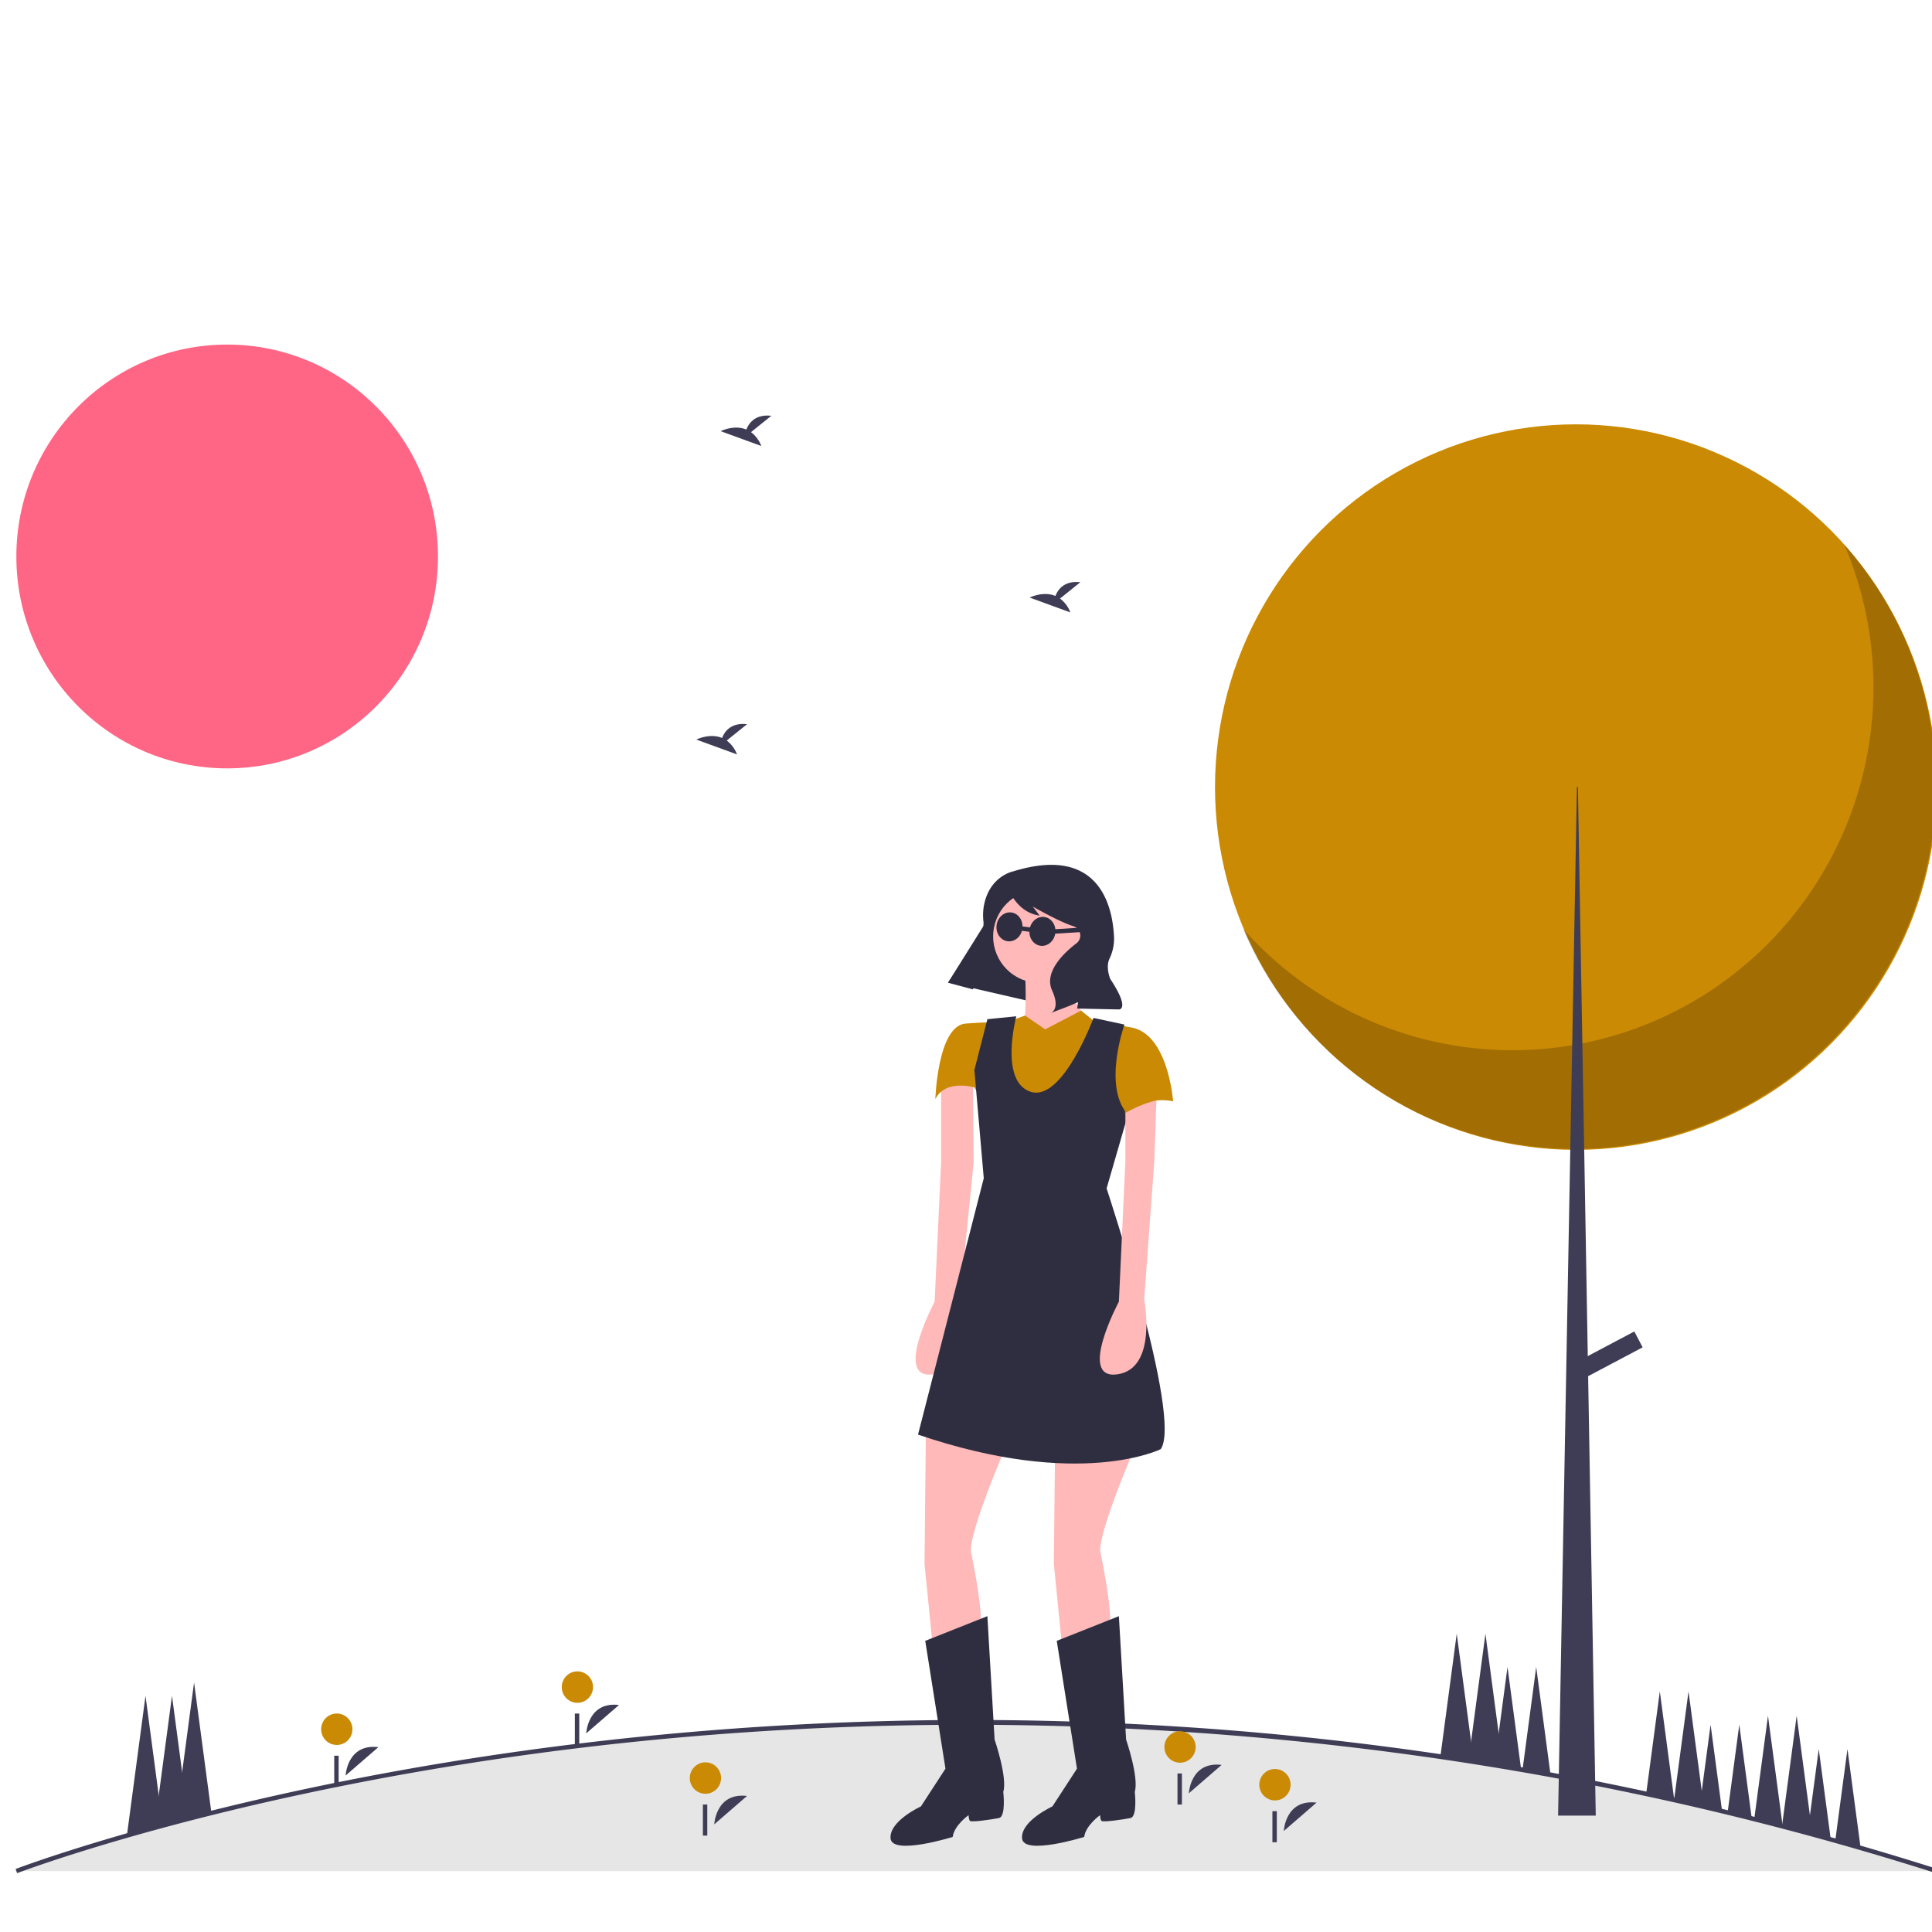 <?xml version="1.0" encoding="UTF-8" standalone="no"?>
<!-- Created with Inkscape (http://www.inkscape.org/) -->

<svg
   width="512.0px"
   height="512.0px"
   viewBox="0 0 512.0 512.0"
   version="1.1"
   id="SVGRoot"
   sodipodi:docname="nature.svg"
   inkscape:version="1.1.2 (1:1.1+202202050950+0a00cf5339)"
   xmlns:inkscape="http://www.inkscape.org/namespaces/inkscape"
   xmlns:sodipodi="http://sodipodi.sourceforge.net/DTD/sodipodi-0.dtd"
   xmlns="http://www.w3.org/2000/svg"
   xmlns:svg="http://www.w3.org/2000/svg">
  <sodipodi:namedview
     id="namedview1671"
     pagecolor="#ffffff"
     bordercolor="#666666"
     borderopacity="1.0"
     inkscape:pageshadow="2"
     inkscape:pageopacity="0.0"
     inkscape:pagecheckerboard="0"
     inkscape:document-units="px"
     showgrid="true"
     inkscape:zoom="0.73673541"
     inkscape:cx="202.92224"
     inkscape:cy="249.07178"
     inkscape:window-width="1920"
     inkscape:window-height="1000"
     inkscape:window-x="0"
     inkscape:window-y="44"
     inkscape:window-maximized="1"
     inkscape:current-layer="layer1">
    <inkscape:grid
       type="xygrid"
       id="grid1677" />
  </sodipodi:namedview>
  <defs
     id="defs1666" />
  <g
     inkscape:label="Layer 1"
     inkscape:groupmode="layer"
     id="layer1">
    <g
       id="g1881"
       transform="matrix(0.585,0,0,0.588,4.126,91.315)">
      <polygon
         points="90.359,674 80.859,603 71.359,674 "
         fill="#3f3d56"
         id="polygon1704" />
      <polygon
         points="80.359,680 70.859,609 61.359,680 "
         fill="#3f3d56"
         id="polygon1706" />
      <polygon
         points="68.359,680 58.859,609 49.359,680 "
         fill="#3f3d56"
         id="polygon1708" />
      <polygon
         points="662.359,652 652.859,581 643.359,652 "
         fill="#3f3d56"
         id="polygon1710" />
      <polygon
         points="675.359,652 665.859,581 656.359,652 "
         fill="#3f3d56"
         id="polygon1712" />
      <polygon
         points="685.359,667 675.859,596 666.359,667 "
         fill="#3f3d56"
         id="polygon1714" />
      <polygon
         points="698.359,667 688.859,596 679.359,667 "
         fill="#3f3d56"
         id="polygon1716" />
      <polygon
         points="754.359,678 744.859,607 735.359,678 "
         fill="#3f3d56"
         id="polygon1718" />
      <polygon
         points="767.359,678 757.859,607 748.359,678 "
         fill="#3f3d56"
         id="polygon1720" />
      <polygon
         points="763.749,652.74 763.859,651.87 767.859,622 772.239,654.75 774.359,670.58 775.889,682 759.829,682 760.369,678 "
         fill="#3f3d56"
         id="polygon1722" />
      <polygon
         points="776.349,655.74 780.859,622 785.679,658.04 785.679,658.05 787.089,668.58 788.889,682 772.829,682 774.359,670.58 "
         fill="#3f3d56"
         id="polygon1724" />
      <polygon
         points="793.859,618 799.699,661.62 800.359,666.58 802.419,682 785.299,682 787.089,668.58 788.409,658.73 "
         fill="#3f3d56"
         id="polygon1726" />
      <polygon
         points="806.859,618 812.859,662.87 813.179,665.21 815.419,682 798.299,682 800.359,666.58 800.979,661.95 "
         fill="#3f3d56"
         id="polygon1728" />
      <polygon
         points="816.859,633 821.469,667.49 823.359,681.58 823.419,682 810.299,682 812.569,665.05 812.859,662.87 "
         fill="#3f3d56"
         id="polygon1730" />
      <polygon
         points="834.989,671.31 836.419,682 823.299,682 823.359,681.58 825.109,668.5 829.859,633 "
         fill="#3f3d56"
         id="polygon1732" />
      <circle
         cx="95.859"
         cy="95.5"
         r="95.5"
         fill="#ff6584"
         id="circle1734" />
      <path
         d="M 1035.029,793.523 H 165.029 c 0,0 176.64,-67.87 436.81,-67.1 1.46,0 2.92,0.01 4.38,0.02 q 7.785,0.045 15.66,0.17 6.165,0.105 12.38,0.26 c 1.79,0.04 3.58,0.09 5.38,0.14 0.72,0.02 1.43,0.04 2.14,0.06 1.65,0.05 3.31,0.1 4.98,0.16 3.13,0.1 6.27,0.22 9.42,0.34 q 4.14,0.165 8.32,0.36 c 1.06,0.04 2.14,0.09 3.21,0.15 q 7.575,0.345 15.21,0.8 c 1.18,0.07 2.36,0.14 3.55,0.21 1.63,0.09 3.27,0.2 4.9,0.3 q 3.24,0.21 6.48,0.43 c 2.81,0.19 5.61,0.39 8.42,0.6 q 8.82,0.645 17.74,1.42 c 4.42,0.37 8.85,0.78 13.3,1.2 q 2.835,0.27 5.69,0.56 4.365,0.42 8.75,0.89 c 1.86,0.2 3.73,0.4 5.59,0.6 2.25,0.24 4.49,0.49 6.74,0.75 2.24,0.26 4.5,0.52 6.75,0.79 q 3.39,0.405 6.78,0.82 c 2.27,0.28 4.53,0.56 6.8,0.86 2.24,0.28 4.48,0.58 6.73,0.88 q 14.37,1.905 28.95,4.15 c 1.86,0.28 3.74,0.57 5.61,0.87 q 2.895,0.45 5.81,0.93 4.05,0.645 8.13,1.34 c 2.33,0.39 4.66,0.78 7,1.19 2.11,0.36 4.24,0.73 6.36,1.11 q 0.33,0.06 0.66,0.12 c 2.34,0.41 4.69,0.84 7.03,1.27 2.35,0.43 4.71,0.87 7.06,1.31 q 3.54,0.66 7.08,1.35 c 2.37,0.46 4.73,0.92 7.1,1.39 1.85,0.37 3.69,0.74 5.54,1.11 0.92,0.19 1.84,0.37 2.76,0.56 q 2.97,0.615 5.96,1.24 3.57,0.75 7.15,1.51 c 0.27,0.06 0.53,0.12 0.8,0.17 q 5.55,1.2 11.11,2.44 c 0.5,0.11 1.01,0.23 1.52,0.34 q 2.91,0.645 5.82,1.32 c 1.94,0.45 3.88,0.89 5.83,1.35 a 2.048,2.048 0 0 1 0.24,0.05 c 2.75,0.64 5.49,1.29 8.25,1.96 q 2.055,0.48 4.11,0.99 c 1.88,0.45 3.75,0.91 5.63,1.38 1.23,0.31 2.46,0.62 3.7,0.93 0.91,0.21 1.82,0.44 2.73,0.68 q 2.88,0.705 5.77,1.46 2.685,0.69 5.37,1.39 a 0.834,0.834 0 0 1 0.15,0.04 c 0.43,0.11 0.85,0.22 1.28,0.33 1.31,0.34 2.62,0.69 3.94,1.04 1.35,0.36 2.71,0.72 4.07,1.09 1.19,0.32 2.39,0.64 3.58,0.97 a 0.296,0.296 0 0 1 0.1,0.02 c 0.17,0.04 0.34,0.09 0.51,0.14 1.38,0.37 2.76,0.74 4.14,1.13 1.38,0.38 2.76,0.76 4.15,1.15 0.14,0.03 0.28,0.07 0.42,0.11 q 1.605,0.435 3.21,0.9 c 0,0 0,-0.01 0.01,0 0.61,0.16 1.22,0.34 1.83,0.51 q 2.445,0.69 4.89,1.39 c 1.05,0.3 2.11,0.6 3.16,0.91 2.93,0.85 5.87,1.7 8.81,2.57 2.94,0.87 5.89,1.75 8.83,2.64 1.77,0.53 3.53,1.07 5.3,1.62 q 2.49,0.75 4.98,1.53 c 2.48,0.77 4.97,1.54 7.45,2.33 z"
         transform="translate(-164.67,-105.523)"
         fill="#e6e6e6"
         id="path1736" />
      <path
         d="M 1034.727,794.477 C 788.494,716.529 565.218,720.682 421.272,737.892 265.325,756.536 166.368,794.08 165.387,794.457 l -0.718,-1.867 c 0.984,-0.378 100.173,-38.011 256.365,-56.685 a 1486.92,1486.92 0 0 1 276.89,-7.083 1444.325,1444.325 0 0 1 337.405,63.748 z"
         transform="translate(-164.67,-105.523)"
         fill="#3f3d56"
         id="path1738" />
      <circle
         cx="706.859"
         cy="199.451"
         r="163.5"
         fill="#ca8a04"
         id="circle1740" />
      <path
         d="M 993.15,195.769 A 163.513,163.513 0 0 1 720.711,368.812 163.514,163.514 0 1 0 993.15,195.769 Z"
         transform="translate(-164.67,-105.523)"
         opacity="0.2"
         id="path1742" />
      <polygon
         points="698.774,663 707.308,199.451 707.757,199.451 715.842,663 "
         fill="#3f3d56"
         id="polygon1744" />
      <rect
         x="882.309"
         y="545.732"
         width="8.085"
         height="30.544"
         transform="rotate(62.234,891.422,371.846)"
         fill="#3f3d56"
         id="rect1746" />
      <polygon
         points="450.189,243.422 422.456,287.501 471.331,298.686 491.981,259.738 "
         fill="#2f2e41"
         id="polygon1748" />
      <path
         d="m 613.093,602.687 c 0,0 -15.711,36.004 -15.711,46.478 0,0 6.219,28.476 4.255,36.331 l -6.874,14.729 -14.402,-5.892 -3.928,-39.277 0.655,-62.844 z"
         transform="translate(-164.67,-105.523)"
         fill="#ffb9b9"
         id="path1750" />
      <path
         d="m 621.93,387.317 c 0,0 1.309,21.602 -1.309,28.149 -2.618,6.546 9.819,18.984 9.819,18.984 l 19.639,-25.53 c 0,0 -13.092,-13.092 -9.819,-27.494 z"
         transform="translate(-164.67,-105.523)"
         fill="#ffb9b9"
         id="path1752" />
      <path
         d="m 583.962,439.032 v 34.695 l -2.946,63.171 c 0,0 -18.984,35.35 -0.655,32.731 18.329,-2.619 12.11,-33.713 12.11,-33.713 l 6.219,-61.862 -0.327,-37.641 z"
         transform="translate(-164.67,-105.523)"
         fill="#ffb9b9"
         id="path1754" />
      <path
         d="m 576.761,689.752 28.149,-11.129 3.273,55.643 c 0,0 5.892,17.02 3.928,23.566 0,0 1.309,11.129 -1.964,11.783 -3.273,0.655 -12.438,1.964 -13.092,1.309 -0.655,-0.655 -0.655,-2.618 -0.655,-2.618 0,0 -6.546,4.582 -7.201,9.819 0,0 -27.494,8.51 -28.149,0.655 -0.655,-7.855 13.747,-14.402 13.747,-14.402 l 11.129,-17.02 z"
         transform="translate(-164.67,-105.523)"
         fill="#2f2e41"
         id="path1756" />
      <path
         d="m 671.681,602.687 c 0,0 -15.711,36.004 -15.711,46.478 0,0 6.219,28.476 4.255,36.331 l -6.874,14.729 -14.402,-5.892 -3.928,-39.277 0.655,-62.844 z"
         transform="translate(-164.67,-105.523)"
         fill="#ffb9b9"
         id="path1758" />
      <path
         d="m 636.332,689.752 28.149,-11.129 3.273,55.643 c 0,0 5.892,17.02 3.928,23.566 0,0 1.309,11.129 -1.964,11.783 -3.273,0.655 -12.438,1.964 -13.092,1.309 -0.655,-0.655 -0.655,-2.618 -0.655,-2.618 0,0 -6.546,4.582 -7.201,9.819 0,0 -27.494,8.51 -28.149,0.655 -0.655,-7.855 13.747,-14.402 13.747,-14.402 l 11.129,-17.02 z"
         transform="translate(-164.67,-105.523)"
         fill="#2f2e41"
         id="path1760" />
      <circle
         cx="463.806"
         cy="266.737"
         r="20.948"
         fill="#ffb9b9"
         id="circle1762" />
      <path
         d="m 631.095,414.156 16.256,-8.442 7.311,5.823 c 0,0 17.675,-0.655 24.221,7.201 6.546,7.855 10.147,27.821 10.147,27.821 0,0 -21.602,-4.582 -18.984,13.747 l -3.928,-10.474 -3.6,8.837 -43.86,15.056 -19.639,-33.386 c 0,0 -13.092,-3.928 -17.675,5.237 0,0 0.982,-33.058 13.747,-34.04 8.585,-0.66 15.056,-0.655 15.056,-0.655 l 7.201,-1.309 4.611,-1.637 z"
         transform="translate(-164.67,-105.523)"
         fill="#ca8a04"
         id="path1764" />
      <path
         d="m 667,412 c 0,0 -10.014,27.98 1.588,40.598 l -9.672,33.239 c 0,0 34.368,103.103 24.548,117.504 0,0 -36.659,18.329 -109.976,-6.546 l 29.785,-115.541 -4.255,-48.769 5.892,-22.912 13.092,-1.309 c 0,0 -7.855,29.458 6.546,34.04 C 638.95,446.887 653,409 653,409 Z"
         transform="translate(-164.67,-105.523)"
         fill="#2f2e41"
         id="path1766" />
      <path
         d="m 667.426,439.032 v 34.695 l -2.946,63.171 c 0,0 -18.984,35.35 -0.655,32.731 18.329,-2.619 12.11,-33.713 12.11,-33.713 l 4.582,-62.189 1.309,-37.313 z"
         transform="translate(-164.67,-105.523)"
         fill="#ffb9b9"
         id="path1768" />
      <path
         d="m 689.029,446.56 c 0,0 -2.327,-33.618 -21.784,-33.502 v 38.878 c 0,0 14.583,-8.649 21.784,-5.376 z"
         transform="translate(-164.67,-105.523)"
         fill="#ca8a04"
         id="path1770" />
      <path
         d="m 616.649,342.94 c 0,0 -10.827,2.037 -13.331,15.54 a 24.79,24.79 0 0 0 -0.212,6.895 c 0.25,2.599 -0.113,8.089 -5.756,14.553 a 141.512,141.512 0 0 0 -10.276,13.197 v 0 l 11.313,3.012 5.055,-18.744 a 95.887,95.887 0 0 1 11.205,-25.752 l 0.104,-0.167 c 0,0 3.758,10.04 13.829,11.416 l -3.105,-4.088 c 0,0 11.773,6.806 18.443,8.885 a 4.383,4.383 0 0 1 1.414,7.621 q -0.071,0.056 -0.145,0.112 c -4.906,3.726 -14.915,12.618 -10.961,21.219 3.954,8.601 -0.657,10.169 -0.657,10.169 l 8.503,-3.235 3.892,-1.667 -0.393,2.877 18.999,0.398 c 0,0 5.134,-0.031 -3.985,-13.735 0,0 -2.2,-5.138 -0.394,-9.064 a 20.853,20.853 0 0 0 2.106,-9.555 c -0.574,-13.816 -6.395,-41.924 -45.646,-29.888 z"
         transform="translate(-164.67,-105.523)"
         fill="#2f2e41"
         id="path1772" />
      <ellipse
         cx="629.842"
         cy="369.998"
         rx="6.546"
         ry="5.892"
         transform="rotate(-82.218,487.044,411.588)"
         fill="#2f2e41"
         id="ellipse1774" />
      <ellipse
         cx="614.925"
         cy="367.959"
         rx="6.546"
         ry="5.892"
         transform="rotate(-82.218,472.127,409.55)"
         fill="#2f2e41"
         id="ellipse1776" />
      <rect
         x="635.106"
         y="368.648"
         width="13.352"
         height="2"
         transform="rotate(-3.539,-1148.517,2982.169)"
         fill="#2f2e41"
         id="rect1778" />
      <rect
         x="621.059"
         y="365.66"
         width="2"
         height="6.547"
         transform="rotate(-82.218,479.263,410.524)"
         fill="#2f2e41"
         id="rect1780" />
      <path
         d="m 481.181,772.447 c 0,0 0.691,-14.47 14.847,-12.788"
         transform="translate(-164.67,-105.523)"
         fill="#3f3d56"
         id="path1782" />
      <circle
         cx="312.512"
         cy="646.069"
         r="7.085"
         fill="#ca8a04"
         id="circle1784" />
      <rect
         x="311.359"
         y="658"
         width="2"
         height="14"
         fill="#3f3d56"
         id="rect1786" />
      <path
         d="m 739.181,775.447 c 0,0 0.691,-14.47 14.847,-12.788"
         transform="translate(-164.67,-105.523)"
         fill="#3f3d56"
         id="path1788" />
      <circle
         cx="570.512"
         cy="649.069"
         r="7.085"
         fill="#ca8a04"
         id="circle1790" />
      <rect
         x="569.359"
         y="661"
         width="2"
         height="14"
         fill="#3f3d56"
         id="rect1792" />
      <path
         d="m 314.181,750.447 c 0,0 0.691,-14.47 14.847,-12.788"
         transform="translate(-164.67,-105.523)"
         fill="#3f3d56"
         id="path1794" />
      <circle
         cx="145.512"
         cy="624.069"
         r="7.085"
         fill="#ca8a04"
         id="circle1796" />
      <rect
         x="144.359"
         y="636"
         width="2"
         height="14"
         fill="#3f3d56"
         id="rect1798" />
      <path
         d="m 423.181,731.447 c 0,0 0.691,-14.47 14.847,-12.788"
         transform="translate(-164.67,-105.523)"
         fill="#3f3d56"
         id="path1800" />
      <circle
         cx="254.512"
         cy="605.069"
         r="7.085"
         fill="#ca8a04"
         id="circle1802" />
      <rect
         x="253.359"
         y="617"
         width="2"
         height="14"
         fill="#3f3d56"
         id="rect1804" />
      <path
         d="m 696.181,758.447 c 0,0 0.691,-14.47 14.847,-12.788"
         transform="translate(-164.67,-105.523)"
         fill="#3f3d56"
         id="path1806" />
      <circle
         cx="527.512"
         cy="632.069"
         r="7.085"
         fill="#ca8a04"
         id="circle1808" />
      <rect
         x="526.359"
         y="644"
         width="2"
         height="14"
         fill="#3f3d56"
         id="rect1810" />
      <path
         d="m 497.823,144.989 9.206,-7.363 c -7.151,-0.789 -10.09,3.111 -11.292,6.198 -5.587,-2.32 -11.669,0.72 -11.669,0.72 l 18.419,6.687 a 13.938,13.938 0 0 0 -4.663,-6.243 z"
         transform="translate(-164.67,-105.523)"
         fill="#3f3d56"
         id="path1812" />
      <path
         d="m 637.823,219.989 9.206,-7.363 c -7.151,-0.789 -10.09,3.111 -11.292,6.198 -5.587,-2.32 -11.669,0.72 -11.669,0.72 l 18.419,6.687 a 13.938,13.938 0 0 0 -4.663,-6.243 z"
         transform="translate(-164.67,-105.523)"
         fill="#3f3d56"
         id="path1814" />
      <path
         d="m 486.823,283.989 9.206,-7.363 c -7.151,-0.789 -10.09,3.111 -11.292,6.198 -5.587,-2.32 -11.669,0.72 -11.669,0.72 l 18.419,6.687 a 13.938,13.938 0 0 0 -4.663,-6.243 z"
         transform="translate(-164.67,-105.523)"
         fill="#3f3d56"
         id="path1816" />
    </g>
  </g>
</svg>
